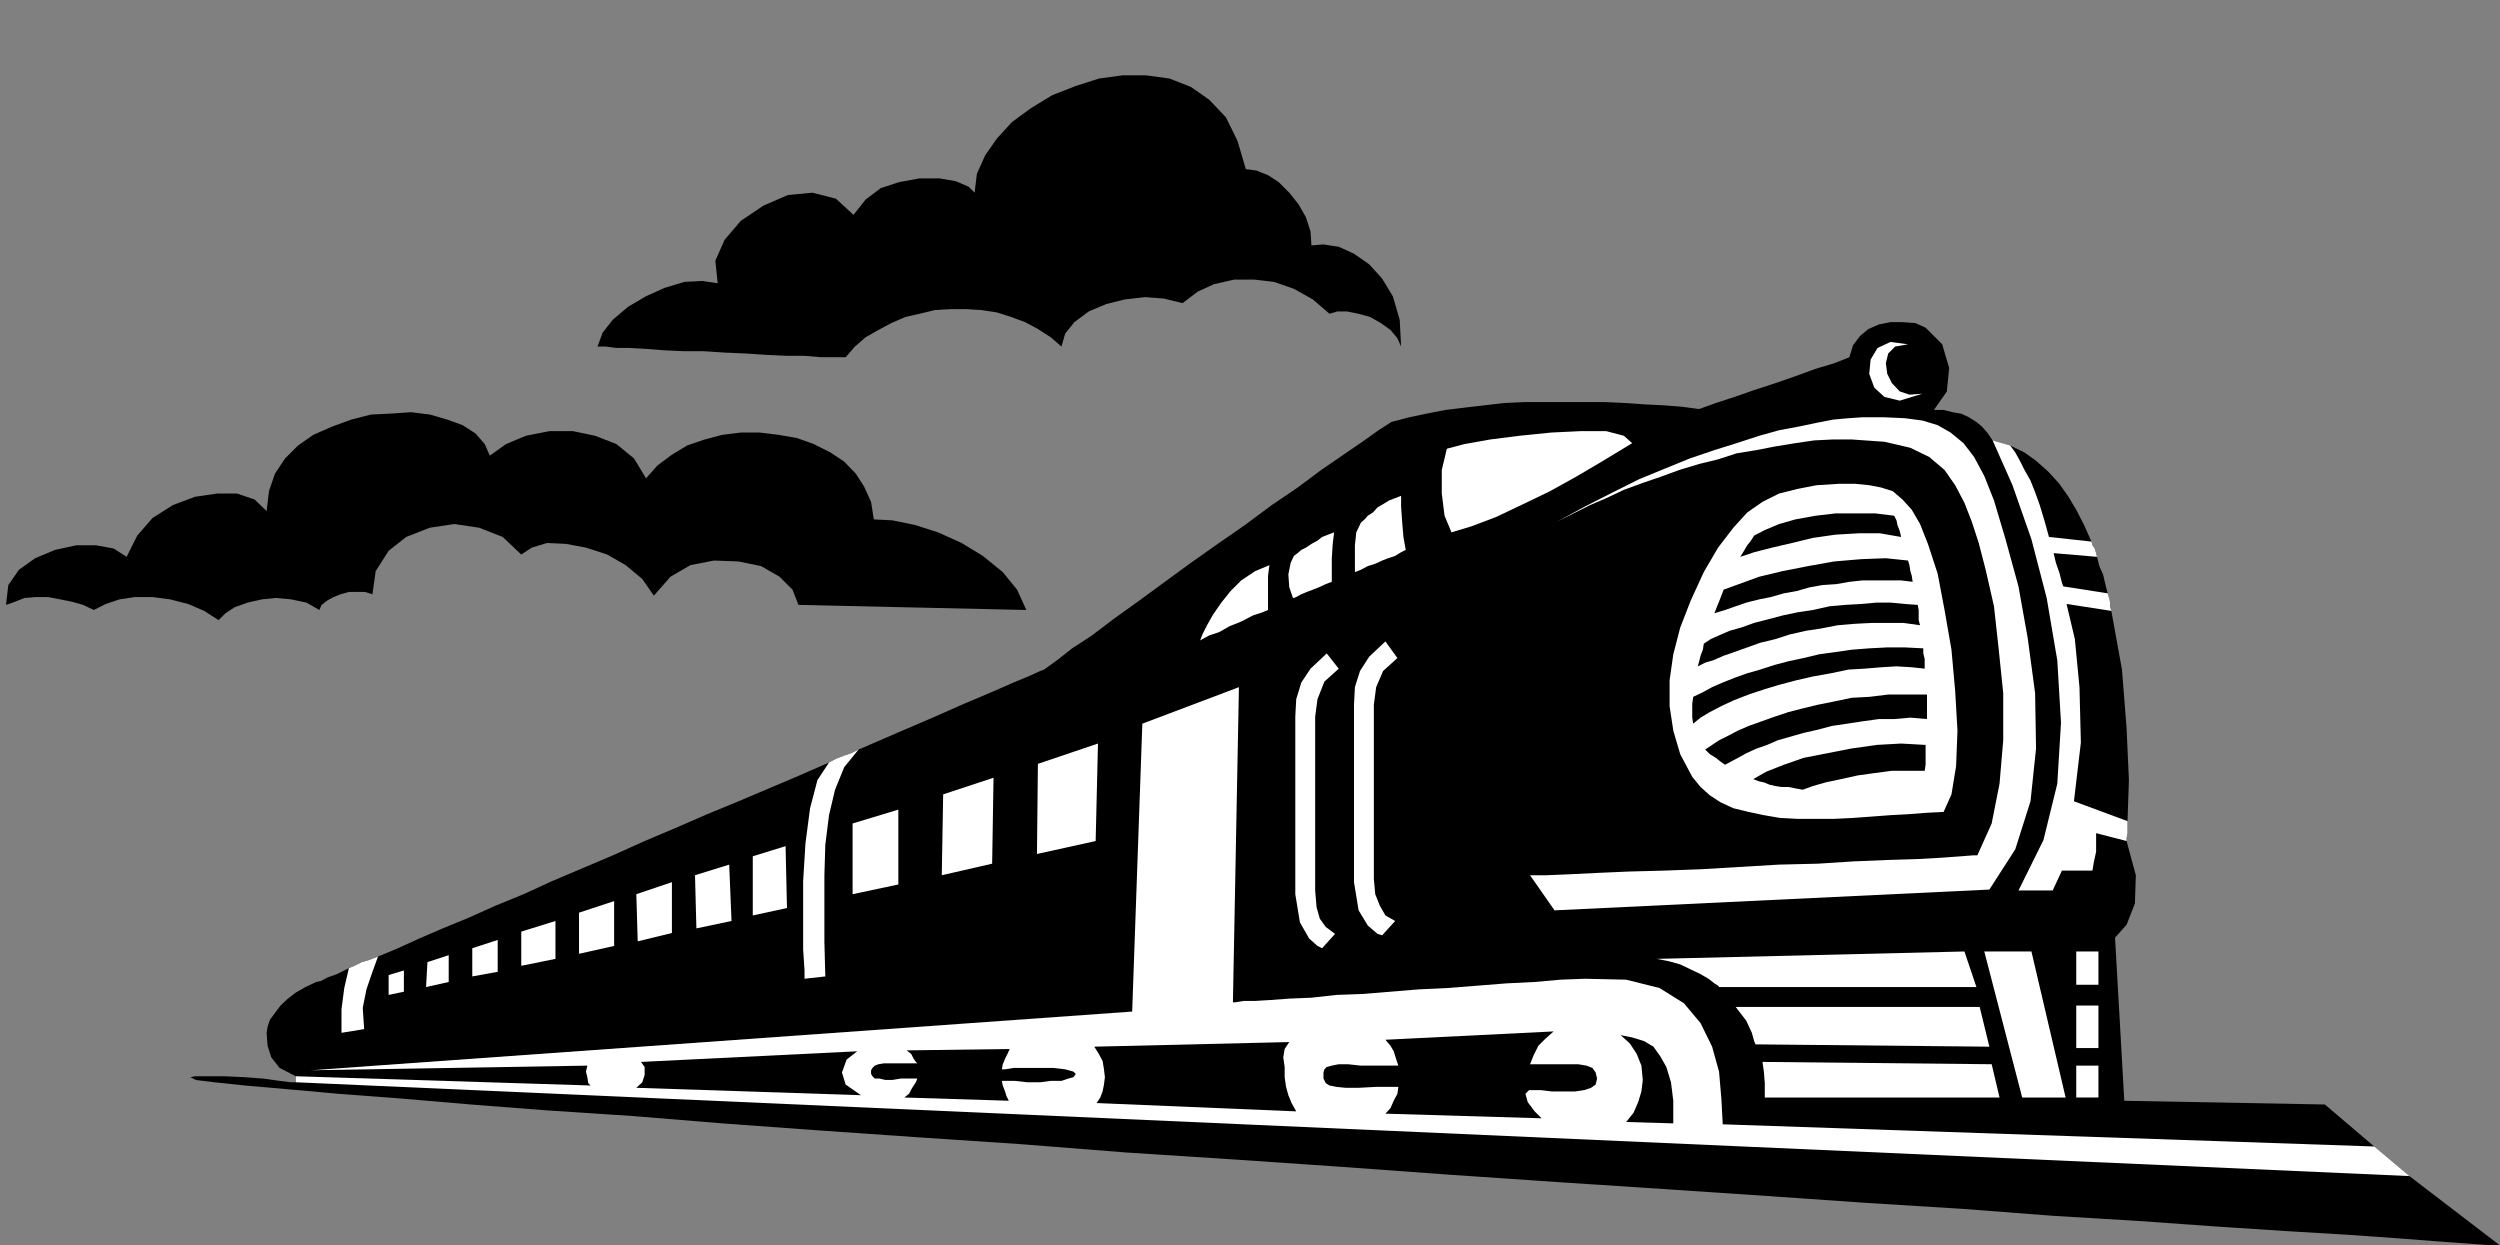 <?xml version="1.0" encoding="UTF-8" standalone="no"?>
<svg
   xmlns:ooo="http://xml.openoffice.org/svg/export"
   xmlns:dc="http://purl.org/dc/elements/1.1/"
   xmlns:cc="http://creativecommons.org/ns#"
   xmlns:rdf="http://www.w3.org/1999/02/22-rdf-syntax-ns#"
   xmlns:svg="http://www.w3.org/2000/svg"
   xmlns="http://www.w3.org/2000/svg"
   xmlns:sodipodi="http://sodipodi.sourceforge.net/DTD/sodipodi-0.dtd"
   xmlns:inkscape="http://www.inkscape.org/namespaces/inkscape"
   version="1.2"
   width="54.1mm"
   height="26.95mm"
   viewBox="0 0 5410 2695"
   preserveAspectRatio="xMidYMid"
   xml:space="preserve"
   id="svg161"
   sodipodi:docname="train.svg"
   style="fill-rule:evenodd;stroke-width:28.222;stroke-linejoin:round"
   inkscape:version="0.92.5 (2060ec1f9f, 2020-04-08)"><rect x="0" y="0" width="5410" height="2695" fill="#808080" stroke="none"/><sodipodi:namedview
   pagecolor="#ffffff"
   bordercolor="#666666"
   borderopacity="1"
   objecttolerance="10"
   gridtolerance="10"
   guidetolerance="10"
   inkscape:pageopacity="0"
   inkscape:pageshadow="2"
   inkscape:window-width="664"
   inkscape:window-height="487"
   id="namedview163"
   showgrid="false"
   inkscape:zoom="0.2102413"
   inkscape:cx="102.23622"
   inkscape:cy="50.910235"
   inkscape:window-x="0"
   inkscape:window-y="0"
   inkscape:window-maximized="0"
   inkscape:current-layer="svg161" />
 <defs
   class="ClipPathGroup"
   id="defs8">
  <clipPath
   id="presentation_clip_path"
   clipPathUnits="userSpaceOnUse">
   <rect
   x="0"
   y="0"
   width="21000"
   height="29700"
   id="rect2" />
  </clipPath>
  <clipPath
   id="presentation_clip_path_shrink"
   clipPathUnits="userSpaceOnUse">
   <rect
   x="21"
   y="29"
   width="20958"
   height="29641"
   id="rect5" />
  </clipPath>
 </defs>
 <defs
   class="TextShapeIndex"
   id="defs12">
  <g
   ooo:slide="id1"
   ooo:id-list="id3"
   id="g10" />
 </defs>
 <defs
   class="EmbeddedBulletChars"
   id="defs44">
  <g
   id="bullet-char-template-57356"
   transform="matrix(4.8828125e-4,0,0,-4.8828125e-4,0,0)">
   <path
   d="M 580,1141 1163,571 580,0 -4,571 Z"
   id="path14"
   inkscape:connector-curvature="0" />
  </g>
  <g
   id="bullet-char-template-57354"
   transform="matrix(4.8828125e-4,0,0,-4.8828125e-4,0,0)">
   <path
   d="M 8,1128 H 1137 V 0 H 8 Z"
   id="path17"
   inkscape:connector-curvature="0" />
  </g>
  <g
   id="bullet-char-template-10146"
   transform="matrix(4.8828125e-4,0,0,-4.8828125e-4,0,0)">
   <path
   d="M 174,0 602,739 174,1481 1456,739 Z M 1358,739 309,1346 659,739 Z"
   id="path20"
   inkscape:connector-curvature="0" />
  </g>
  <g
   id="bullet-char-template-10132"
   transform="matrix(4.8828125e-4,0,0,-4.8828125e-4,0,0)">
   <path
   d="M 2015,739 1276,0 H 717 l 543,543 H 174 v 393 h 1086 l -543,545 h 557 z"
   id="path23"
   inkscape:connector-curvature="0" />
  </g>
  <g
   id="bullet-char-template-10007"
   transform="matrix(4.8828125e-4,0,0,-4.8828125e-4,0,0)">
   <path
   d="m 0,-2 c -7,16 -16,29 -25,39 l 381,530 c -94,256 -141,385 -141,387 0,25 13,38 40,38 9,0 21,-2 34,-5 21,4 42,12 65,25 l 27,-13 111,-251 280,301 64,-25 24,25 c 21,-10 41,-24 62,-43 C 886,937 835,863 770,784 769,783 710,716 594,584 L 774,223 c 0,-27 -21,-55 -63,-84 l 16,-20 C 717,90 699,76 672,76 641,76 570,178 457,381 L 164,-76 c -22,-34 -53,-51 -92,-51 -42,0 -63,17 -64,51 -7,9 -10,24 -10,44 0,9 1,19 2,30 z"
   id="path26"
   inkscape:connector-curvature="0" />
  </g>
  <g
   id="bullet-char-template-10004"
   transform="matrix(4.8828125e-4,0,0,-4.8828125e-4,0,0)">
   <path
   d="M 285,-33 C 182,-33 111,30 74,156 52,228 41,333 41,471 c 0,78 14,145 41,201 34,71 87,106 158,106 53,0 88,-31 106,-94 l 23,-176 c 8,-64 28,-97 59,-98 l 735,706 c 11,11 33,17 66,17 42,0 63,-15 63,-46 V 965 c 0,-36 -10,-64 -30,-84 L 442,47 C 390,-6 338,-33 285,-33 Z"
   id="path29"
   inkscape:connector-curvature="0" />
  </g>
  <g
   id="bullet-char-template-9679"
   transform="matrix(4.8828125e-4,0,0,-4.8828125e-4,0,0)">
   <path
   d="M 813,0 C 632,0 489,54 383,161 276,268 223,411 223,592 c 0,181 53,324 160,431 106,107 249,161 430,161 179,0 323,-54 432,-161 108,-107 162,-251 162,-431 0,-180 -54,-324 -162,-431 C 1136,54 992,0 813,0 Z"
   id="path32"
   inkscape:connector-curvature="0" />
  </g>
  <g
   id="bullet-char-template-8226"
   transform="matrix(4.8828125e-4,0,0,-4.8828125e-4,0,0)">
   <path
   d="m 346,457 c -73,0 -137,26 -191,78 -54,51 -81,114 -81,188 0,73 27,136 81,188 54,52 118,78 191,78 73,0 134,-26 185,-79 51,-51 77,-114 77,-187 0,-75 -25,-137 -76,-188 -50,-52 -112,-78 -186,-78 z"
   id="path35"
   inkscape:connector-curvature="0" />
  </g>
  <g
   id="bullet-char-template-8211"
   transform="matrix(4.8828125e-4,0,0,-4.8828125e-4,0,0)">
   <path
   d="M -4,459 H 1135 V 606 H -4 Z"
   id="path38"
   inkscape:connector-curvature="0" />
  </g>
  <g
   id="bullet-char-template-61548"
   transform="matrix(4.8828125e-4,0,0,-4.8828125e-4,0,0)">
   <path
   d="m 173,740 c 0,163 58,303 173,419 116,115 255,173 419,173 163,0 302,-58 418,-173 116,-116 174,-256 174,-419 0,-163 -58,-303 -174,-418 C 1067,206 928,148 765,148 601,148 462,206 346,322 231,437 173,577 173,740 Z"
   id="path41"
   inkscape:connector-curvature="0" />
  </g>
 </defs>
 <g
   id="g49"
   transform="translate(-7795,-13502)">
  <g
   id="id2"
   class="Master_Slide">
   <g
   id="bg-id2"
   class="Background" />
   <g
   id="bo-id2"
   class="BackgroundObjects" />
  </g>
 </g>
 <g
   class="SlideGroup"
   id="g159"
   transform="translate(-7795,-13502)">
  <g
   id="g157">
   <g
   id="container-id1">
    <g
   id="id1"
   class="Slide"
   clip-path="url(#presentation_clip_path)">
     <g
   class="Page"
   id="g153">
      <g
   class="Graphic"
   id="g151">
       <g
   id="id3">
        <rect
   class="BoundingBox"
   x="7795"
   y="13502"
   width="5410"
   height="2695"
   id="rect51"
   style="fill:none;stroke:none" />
        <defs
   id="defs56">
         <clipPath
   id="clip_path_1"
   clipPathUnits="userSpaceOnUse">
          <path
   d="m 7795,13502 h 5409 v 2694 H 7795 Z"
   id="path53"
   inkscape:connector-curvature="0" />
         </clipPath>
        </defs>
        <g
   clip-path="url(#clip_path_1)"
   id="g148">
         <path
   d="m 7808,14811 5,-43 23,-33 35,-25 43,-18 46,-10 h 43 l 38,7 28,18 23,-46 33,-38 44,-28 48,-18 48,-7 h 43 l 38,13 26,25 5,-43 13,-38 22,-33 28,-28 33,-23 41,-18 41,-15 43,-11 43,-2 43,-3 41,5 38,11 33,12 28,18 20,23 11,25 35,-25 43,-18 51,-10 h 51 l 48,10 46,18 38,31 26,43 25,-28 31,-23 33,-20 38,-13 38,-10 40,-5 h 41 l 41,5 40,7 36,13 36,18 30,20 25,26 18,28 15,33 6,38 40,2 49,10 50,16 51,23 46,28 43,35 31,38 20,44 -493,-11 -13,-33 -28,-28 -40,-23 -49,-10 -53,-2 -51,10 -43,25 -36,41 -25,-36 -36,-30 -40,-23 -46,-15 -43,-8 -41,-2 -33,10 -23,15 -40,-38 -51,-20 -54,-8 -53,8 -51,20 -38,30 -28,44 -7,50 -16,-5 h -18 -17 l -18,5 -15,6 -13,7 -13,10 -5,11 -28,-16 -33,-7 -33,-3 -30,3 -31,7 -28,10 -20,13 -15,15 -31,-20 -35,-15 -39,-10 -38,-5 h -38 l -33,5 -30,10 -26,13 -23,-11 -25,-7 -25,-5 -26,-5 h -25 l -26,2 -20,8 z"
   id="path58"
   inkscape:connector-curvature="0"
   style="fill:#000000;stroke:none" />
         <path
   d="m 9088,14252 11,-30 22,-28 33,-28 39,-23 40,-18 43,-13 39,-2 33,5 -5,-49 20,-45 35,-41 49,-33 53,-23 53,-5 51,13 38,35 26,-33 33,-25 40,-13 44,-8 h 43 l 35,6 28,12 13,13 5,-41 18,-40 25,-36 33,-36 41,-30 46,-28 51,-20 50,-16 51,-7 h 51 l 51,7 46,18 40,28 36,38 25,51 18,61 23,3 25,10 23,15 23,23 20,25 16,28 10,31 2,30 26,-2 33,5 33,15 33,23 28,31 23,38 15,51 3,58 -8,-18 -15,-18 -21,-15 -23,-13 -25,-7 -25,-5 h -21 l -17,5 -36,-31 -41,-23 -43,-15 -43,-5 h -43 l -44,10 -35,16 -33,25 -41,-10 -40,-3 -44,5 -40,10 -38,16 -31,23 -20,25 -8,28 -23,-20 -28,-18 -28,-15 -30,-11 -31,-10 -33,-5 -33,-2 h -35 l -33,2 -33,8 -31,7 -30,13 -28,15 -28,16 -23,20 -20,23 h -23 -31 l -35,-3 h -38 l -44,-2 -45,-3 -46,-2 -46,-3 h -43 l -43,-2 -38,-3 -36,-2 h -28 l -23,-3 h -12 z"
   id="path60"
   inkscape:connector-curvature="0"
   style="fill:#000000;stroke:none" />
         <path
   d="m 8207,15833 10,-2 h 28 35 l 44,2 40,3 36,5 25,3 h 10 v -13 l -35,-18 -18,-23 -8,-25 -2,-28 2,-13 5,-15 11,-15 12,-16 16,-15 17,-13 21,-12 23,-11 10,-2 15,-8 20,-7 26,-13 12,-5 16,-8 17,-5 18,-7 43,-18 46,-21 51,-22 56,-23 58,-26 61,-25 61,-28 66,-28 66,-28 69,-31 66,-28 69,-30 68,-28 66,-28 66,-28 64,-28 15,-8 18,-7 15,-5 16,-8 83,-36 77,-33 68,-30 59,-25 48,-21 36,-15 22,-10 8,-3 28,-20 33,-26 43,-28 46,-35 53,-38 56,-41 56,-41 61,-43 59,-41 58,-43 56,-38 51,-38 48,-33 41,-28 35,-25 28,-18 38,-10 38,-8 41,-8 41,-5 43,-5 43,-5 43,-2 h 46 43 43 44 l 43,2 43,3 41,2 38,3 38,5 36,-13 40,-13 43,-15 46,-15 43,-15 44,-16 40,-12 33,-13 8,-26 15,-20 18,-15 23,-10 25,-5 h 26 l 28,2 22,10 36,36 15,51 -5,51 -28,40 h 21 l 20,5 18,3 17,8 16,10 12,10 13,15 10,15 10,3 11,3 7,2 10,3 31,15 25,18 26,23 23,25 20,28 18,30 17,33 16,36 2,8 5,7 3,10 2,8 5,20 8,18 5,21 5,20 3,10 2,8 v 10 l 3,10 23,127 10,127 5,112 -3,89 v 13 13 l -2,10 v 7 l 20,74 -2,61 -18,46 -25,28 20,353 434,8 107,91 76,64 196,150 h -15 l -41,-3 -69,-5 -91,-7 -112,-8 -134,-8 -153,-10 -168,-12 -183,-11 -195,-15 -209,-13 -216,-15 -223,-15 -229,-15 -234,-16 -234,-17 -233,-16 -232,-15 -228,-18 -224,-15 -216,-15 -206,-15 -195,-16 -183,-12 -168,-13 -152,-13 -133,-10 -111,-10 -92,-8 -66,-7 -41,-5 z"
   id="path62"
   inkscape:connector-curvature="0"
   style="fill:#000000;stroke:none" />
         <path
   d="m 9073,15851 -638,-20 v 13 l 4574,203 -76,-64 -1410,-48 -3,-56 -5,-58 -15,-54 -25,-51 -36,-43 -53,-33 -72,-18 -89,-2 -53,2 -56,5 -61,3 -63,5 -64,5 -63,3 -61,5 -61,5 -56,2 -54,6 -48,2 -41,3 -33,2 h -25 l -18,3 h -5 l 13,-682 -209,79 -22,623 -1777,127 598,-10 -3,13 3,12 2,13 z"
   id="path64"
   inkscape:connector-curvature="0"
   style="fill:#ffffff;stroke:none" />
         <path
   d="m 11380,15577 666,-16 26,77 h -557 l -2,-3 -8,-5 -13,-10 -17,-10 -21,-10 -23,-11 -25,-7 z"
   id="path66"
   inkscape:connector-curvature="0"
   style="fill:#ffffff;stroke:none" />
         <path
   d="m 11551,15681 h 528 l 21,86 -506,-5 -3,-7 -5,-18 -12,-26 z"
   id="path68"
   inkscape:connector-curvature="0"
   style="fill:#ffffff;stroke:none" />
         <path
   d="m 11609,15800 496,5 17,72 h -508 v -11 -20 l -2,-25 z"
   id="path70"
   inkscape:connector-curvature="0"
   style="fill:#ffffff;stroke:none" />
         <path
   d="m 12089,15561 h 102 l 74,316 h -94 z"
   id="path72"
   inkscape:connector-curvature="0"
   style="fill:#ffffff;stroke:none" />
         <path
   d="m 12288,15561 h 48 v 72 h -48 z"
   id="path74"
   inkscape:connector-curvature="0"
   style="fill:#ffffff;stroke:none" />
         <path
   d="m 12288,15678 h 48 v 92 h -48 z"
   id="path76"
   inkscape:connector-curvature="0"
   style="fill:#ffffff;stroke:none" />
         <path
   d="m 12288,15808 h 48 v 69 h -48 z"
   id="path78"
   inkscape:connector-curvature="0"
   style="fill:#ffffff;stroke:none" />
         <path
   d="m 11774,14549 h 36 l 30,3 26,5 25,8 21,18 20,22 18,31 17,43 21,64 15,79 15,86 8,89 5,86 -3,77 -10,61 -17,38 -39,2 -38,3 -38,2 -40,3 -41,3 -41,2 h -40 -39 l -38,-2 -35,-6 -33,-7 -33,-8 -28,-13 -23,-15 -20,-18 -18,-22 -26,-49 -15,-51 -8,-53 v -56 l 8,-56 15,-58 23,-59 28,-61 31,-53 33,-43 30,-33 33,-23 36,-18 40,-10 41,-8 z"
   id="path80"
   inkscape:connector-curvature="0"
   style="fill:#ffffff;stroke:none" />
         <path
   d="m 12163,15429 54,-109 30,-122 8,-132 -8,-135 -23,-135 -33,-127 -41,-117 -43,-97 10,3 11,3 7,2 10,3 11,15 10,18 10,20 13,23 10,25 10,28 10,33 10,36 92,10 2,8 5,7 3,10 2,8 -94,-8 5,21 8,23 5,20 3,8 96,15 3,10 2,8 v 10 l 3,10 -97,-15 18,76 10,104 3,120 -15,127 116,43 v 13 13 l -2,10 v 7 l -66,-17 v 20 20 l -5,23 -3,18 h -7 -21 -23 -15 l -20,43 z"
   id="path82"
   inkscape:connector-curvature="0"
   style="fill:#ffffff;stroke:none" />
         <path
   d="m 11164,14631 61,-33 61,-31 56,-28 56,-23 54,-22 53,-18 48,-15 49,-16 43,-12 43,-8 38,-8 36,-7 33,-3 30,-2 h 26 22 l 44,2 38,5 33,10 28,16 28,23 23,30 22,41 21,53 25,84 28,102 20,112 16,119 2,120 -12,114 -33,104 -56,87 -941,45 -53,-76 h 36 l 48,-2 61,-3 69,-3 76,-2 81,-3 84,-5 84,-5 84,-2 78,-5 72,-3 66,-2 53,-3 41,-3 25,-2 h 10 l 31,-69 17,-86 8,-94 v -102 l -10,-97 -10,-91 -18,-79 -15,-58 -15,-46 -16,-41 -20,-38 -23,-33 -33,-28 -41,-20 -56,-13 -71,-5 h -40 l -41,2 -41,6 -43,7 -41,8 -43,7 -40,13 -41,10 -43,13 -41,15 -38,13 -41,15 -38,18 -35,15 -36,18 z"
   id="path84"
   inkscape:connector-curvature="0"
   style="fill:#ffffff;stroke:none" />
         <path
   d="m 11924,14247 -38,-5 -28,13 -15,25 -3,31 11,30 22,20 33,8 49,-15 -28,2 -21,-7 -17,-18 -10,-20 -3,-23 5,-21 15,-15 z"
   id="path86"
   inkscape:connector-curvature="0"
   style="fill:#ffffff;stroke:none" />
         <path
   d="m 10926,14473 38,-10 56,-10 63,-8 69,-7 63,-3 h 56 l 38,10 18,16 -28,17 -43,26 -51,30 -56,31 -58,28 -59,28 -53,20 -43,13 -15,-36 -6,-48 v -51 z"
   id="path88"
   inkscape:connector-curvature="0"
   style="fill:#ffffff;stroke:none" />
         <path
   d="m 10827,14575 v 23 l 2,30 3,36 5,28 -10,5 -13,8 -15,5 -13,5 -15,7 -16,5 -15,8 -13,5 v -25 -33 l 3,-28 10,-21 8,-7 7,-8 11,-7 10,-11 12,-7 13,-8 13,-5 z"
   id="path90"
   inkscape:connector-curvature="0"
   style="fill:#ffffff;stroke:none" />
         <path
   d="m 10682,14654 -3,25 -2,31 v 28 23 l -13,5 -15,7 -13,5 -13,5 -12,5 -11,6 -5,2 h -2 l -8,-23 -2,-28 5,-25 7,-15 8,-6 8,-7 10,-5 12,-8 13,-7 10,-8 13,-5 z"
   id="path92"
   inkscape:connector-curvature="0"
   style="fill:#ffffff;stroke:none" />
         <path
   d="m 10542,14725 -3,23 v 25 28 21 l -12,5 -21,7 -25,13 -25,10 -23,13 -21,7 -15,8 -5,3 5,-13 10,-20 13,-23 18,-26 20,-25 23,-23 30,-20 z"
   id="path94"
   inkscape:connector-curvature="0"
   style="fill:#ffffff;stroke:none" />
         <path
   d="m 8550,15597 12,-5 16,-8 17,-5 18,-7 -12,33 -13,38 -8,40 3,46 -49,8 v -15 -36 l 6,-46 z"
   id="path96"
   inkscape:connector-curvature="0"
   style="fill:#ffffff;stroke:none" />
         <path
   d="m 9589,15152 15,-8 18,-7 15,-5 16,-8 -31,38 -20,49 -13,55 -8,64 -2,66 v 74 71 l 2,74 -45,5 v -18 l -3,-46 v -68 -79 l 5,-82 10,-76 16,-61 z"
   id="path98"
   inkscape:connector-curvature="0"
   style="fill:#ffffff;stroke:none" />
         <path
   d="m 10166,15322 -127,28 2,-195 130,-44 z"
   id="path100"
   inkscape:connector-curvature="0"
   style="fill:#ffffff;stroke:none" />
         <path
   d="m 9942,15371 -109,25 3,-175 109,-36 z"
   id="path102"
   inkscape:connector-curvature="0"
   style="fill:#ffffff;stroke:none" />
         <path
   d="m 9498,15467 -74,16 v -128 l 71,-22 z"
   id="path104"
   inkscape:connector-curvature="0"
   style="fill:#ffffff;stroke:none" />
         <path
   d="m 9640,15284 99,-30 v 162 l -99,21 z"
   id="path106"
   inkscape:connector-curvature="0"
   style="fill:#ffffff;stroke:none" />
         <path
   d="m 9378,15495 -76,16 -3,-115 74,-23 z"
   id="path108"
   inkscape:connector-curvature="0"
   style="fill:#ffffff;stroke:none" />
         <path
   d="m 9249,15521 -74,18 -3,-102 77,-26 z"
   id="path110"
   inkscape:connector-curvature="0"
   style="fill:#ffffff;stroke:none" />
         <path
   d="m 9124,15549 -76,17 v -89 l 76,-25 z"
   id="path112"
   inkscape:connector-curvature="0"
   style="fill:#ffffff;stroke:none" />
         <path
   d="m 8997,15577 -74,15 v -74 l 74,-23 z"
   id="path114"
   inkscape:connector-curvature="0"
   style="fill:#ffffff;stroke:none" />
         <path
   d="m 8872,15605 -55,10 v -61 l 55,-18 z"
   id="path116"
   inkscape:connector-curvature="0"
   style="fill:#ffffff;stroke:none" />
         <path
   d="m 8766,15627 -49,11 3,-54 46,-15 z"
   id="path118"
   inkscape:connector-curvature="0"
   style="fill:#ffffff;stroke:none" />
         <path
   d="m 8669,15648 -33,7 v -43 l 33,-10 z"
   id="path120"
   inkscape:connector-curvature="0"
   style="fill:#ffffff;stroke:none" />
         <path
   d="m 10666,14916 26,33 -31,28 -15,38 -5,38 v 28 58 107 112 71 l 3,36 7,25 13,18 20,15 -28,31 -10,-5 -18,-16 -20,-35 -10,-61 v -97 -114 -107 -66 l 2,-38 11,-36 20,-30 z"
   id="path122"
   inkscape:connector-curvature="0"
   style="fill:#ffffff;stroke:none" />
         <path
   d="m 10793,14890 26,36 -31,28 -15,35 -5,38 v 28 59 104 112 74 l 3,33 10,25 12,21 21,12 -28,31 -10,-3 -21,-18 -20,-33 -10,-61 v -96 -115 -106 -67 l 2,-38 11,-35 20,-31 z"
   id="path124"
   inkscape:connector-curvature="0"
   style="fill:#ffffff;stroke:none" />
         <path
   d="m 9658,15872 -486,-16 13,-12 5,-16 v -17 l -8,-11 468,-23 -23,18 -10,28 8,26 z"
   id="path126"
   inkscape:connector-curvature="0"
   style="fill:#000000;stroke:none" />
         <path
   d="m 11416,15933 -102,-3 16,-20 10,-23 7,-23 3,-25 -3,-31 -10,-25 -15,-23 -20,-18 25,5 26,8 20,12 15,21 13,23 10,33 5,40 z"
   id="path128"
   inkscape:connector-curvature="0"
   style="fill:#000000;stroke:none" />
         <path
   d="m 11104,15861 -8,8 5,18 15,20 15,15 -338,-10 11,-12 7,-16 8,-15 2,-15 h -48 l -38,2 h -28 l -20,-2 -15,-3 -8,-5 -5,-10 v -13 l 2,-7 5,-5 11,-3 15,-3 h 20 l 28,3 h 36 45 l -5,-15 -5,-16 -7,-12 -11,-13 364,-18 -18,16 -15,15 -10,20 -8,20 h 31 27 26 20 l 18,3 13,5 7,10 3,13 -3,13 -10,7 -15,5 -20,3 h -23 -26 l -25,-3 z"
   id="path130"
   inkscape:connector-curvature="0"
   style="fill:#000000;stroke:none" />
         <path
   d="m 10600,15907 -432,-18 8,-12 5,-13 3,-15 2,-16 -2,-17 -3,-18 -8,-15 -10,-16 422,-10 -10,15 -3,18 3,21 v 22 l 3,21 5,18 7,17 z"
   id="path132"
   inkscape:connector-curvature="0"
   style="fill:#000000;stroke:none" />
         <path
   d="m 9963,15841 2,10 5,13 3,10 5,10 -226,-7 10,-8 7,-13 8,-12 3,-8 h -18 -18 l -18,3 h -15 l -13,-3 h -10 l -5,-5 -3,-5 v -8 l 3,-5 5,-5 8,-3 12,-2 h 18 23 31 l -3,-3 -5,-7 -5,-10 -10,-8 223,-3 -5,11 -5,10 -5,12 -2,11 h 7 l 18,-3 h 25 31 30 l 26,3 18,5 5,5 -5,7 -11,3 -15,5 h -23 l -23,3 h -28 l -27,-3 z"
   id="path134"
   inkscape:connector-curvature="0"
   style="fill:#000000;stroke:none" />
         <path
   d="m 11909,14664 -3,-13 -5,-13 -2,-10 -5,-10 -41,-5 h -43 -43 l -43,5 -44,8 -35,10 -31,13 -23,12 -7,11 -8,10 -7,12 -8,13 30,-10 39,-10 43,-10 45,-11 49,-7 51,-3 h 45 z"
   id="path136"
   inkscape:connector-curvature="0"
   style="fill:#000000;stroke:none" />
         <path
   d="m 11934,14761 -2,-13 -3,-10 -2,-13 -3,-10 -48,-5 -53,2 -59,5 -56,10 -56,11 -50,12 -44,16 -33,12 -5,13 -5,13 -5,12 -5,13 23,-7 23,-8 23,-8 28,-7 25,-5 28,-8 28,-5 28,-8 28,-5 30,-2 28,-5 28,-3 h 28 28 28 z"
   id="path138"
   inkscape:connector-curvature="0"
   style="fill:#000000;stroke:none" />
         <path
   d="m 11950,14855 -3,-11 v -12 -10 l -2,-11 -28,-2 -31,-3 h -30 l -33,3 -36,2 -33,3 -36,8 -33,5 -33,7 -30,8 -31,8 -28,10 -25,7 -23,10 -18,8 -15,10 -2,13 -5,13 -3,12 -3,11 16,-8 17,-5 23,-10 23,-8 28,-10 28,-10 33,-8 31,-10 35,-8 33,-5 36,-7 35,-3 39,-2 h 35 33 z"
   id="path140"
   inkscape:connector-curvature="0"
   style="fill:#000000;stroke:none" />
         <path
   d="m 11960,14949 v -11 -10 l -3,-12 v -11 l -40,-2 h -38 l -39,2 -38,3 -35,5 -36,5 -33,8 -33,7 -30,8 -31,10 -28,8 -28,10 -25,10 -23,10 -20,11 -21,10 -2,15 v 15 15 l 2,13 16,-13 20,-12 25,-13 28,-13 31,-12 33,-11 33,-10 38,-10 35,-8 39,-7 38,-8 35,-2 36,-3 33,-2 33,2 z"
   id="path142"
   inkscape:connector-curvature="0"
   style="fill:#000000;stroke:none" />
         <path
   d="m 11965,15058 v -13 -15 -13 -12 h -43 -41 l -41,5 -38,2 -38,8 -35,7 -33,8 -31,8 -30,10 -28,10 -28,10 -23,10 -21,11 -20,10 -15,10 -15,10 10,10 13,8 10,8 10,7 13,-7 15,-8 18,-10 22,-10 23,-8 23,-10 28,-8 28,-8 31,-7 30,-8 33,-5 33,-5 36,-5 h 33 l 35,-3 z"
   id="path144"
   inkscape:connector-curvature="0"
   style="fill:#000000;stroke:none" />
         <path
   d="m 11960,15170 2,-13 v -15 -15 -13 l -53,-3 -53,3 -56,8 -51,10 -51,10 -43,15 -38,15 -28,16 13,5 10,2 12,5 13,3 13,2 h 15 l 15,3 16,3 22,-8 28,-8 33,-7 36,-8 36,-5 38,-5 h 38 z"
   id="path146"
   inkscape:connector-curvature="0"
   style="fill:#000000;stroke:none" />
        </g>
       </g>
      </g>
     </g>
    </g>
   </g>
  </g>
 </g>
</svg>